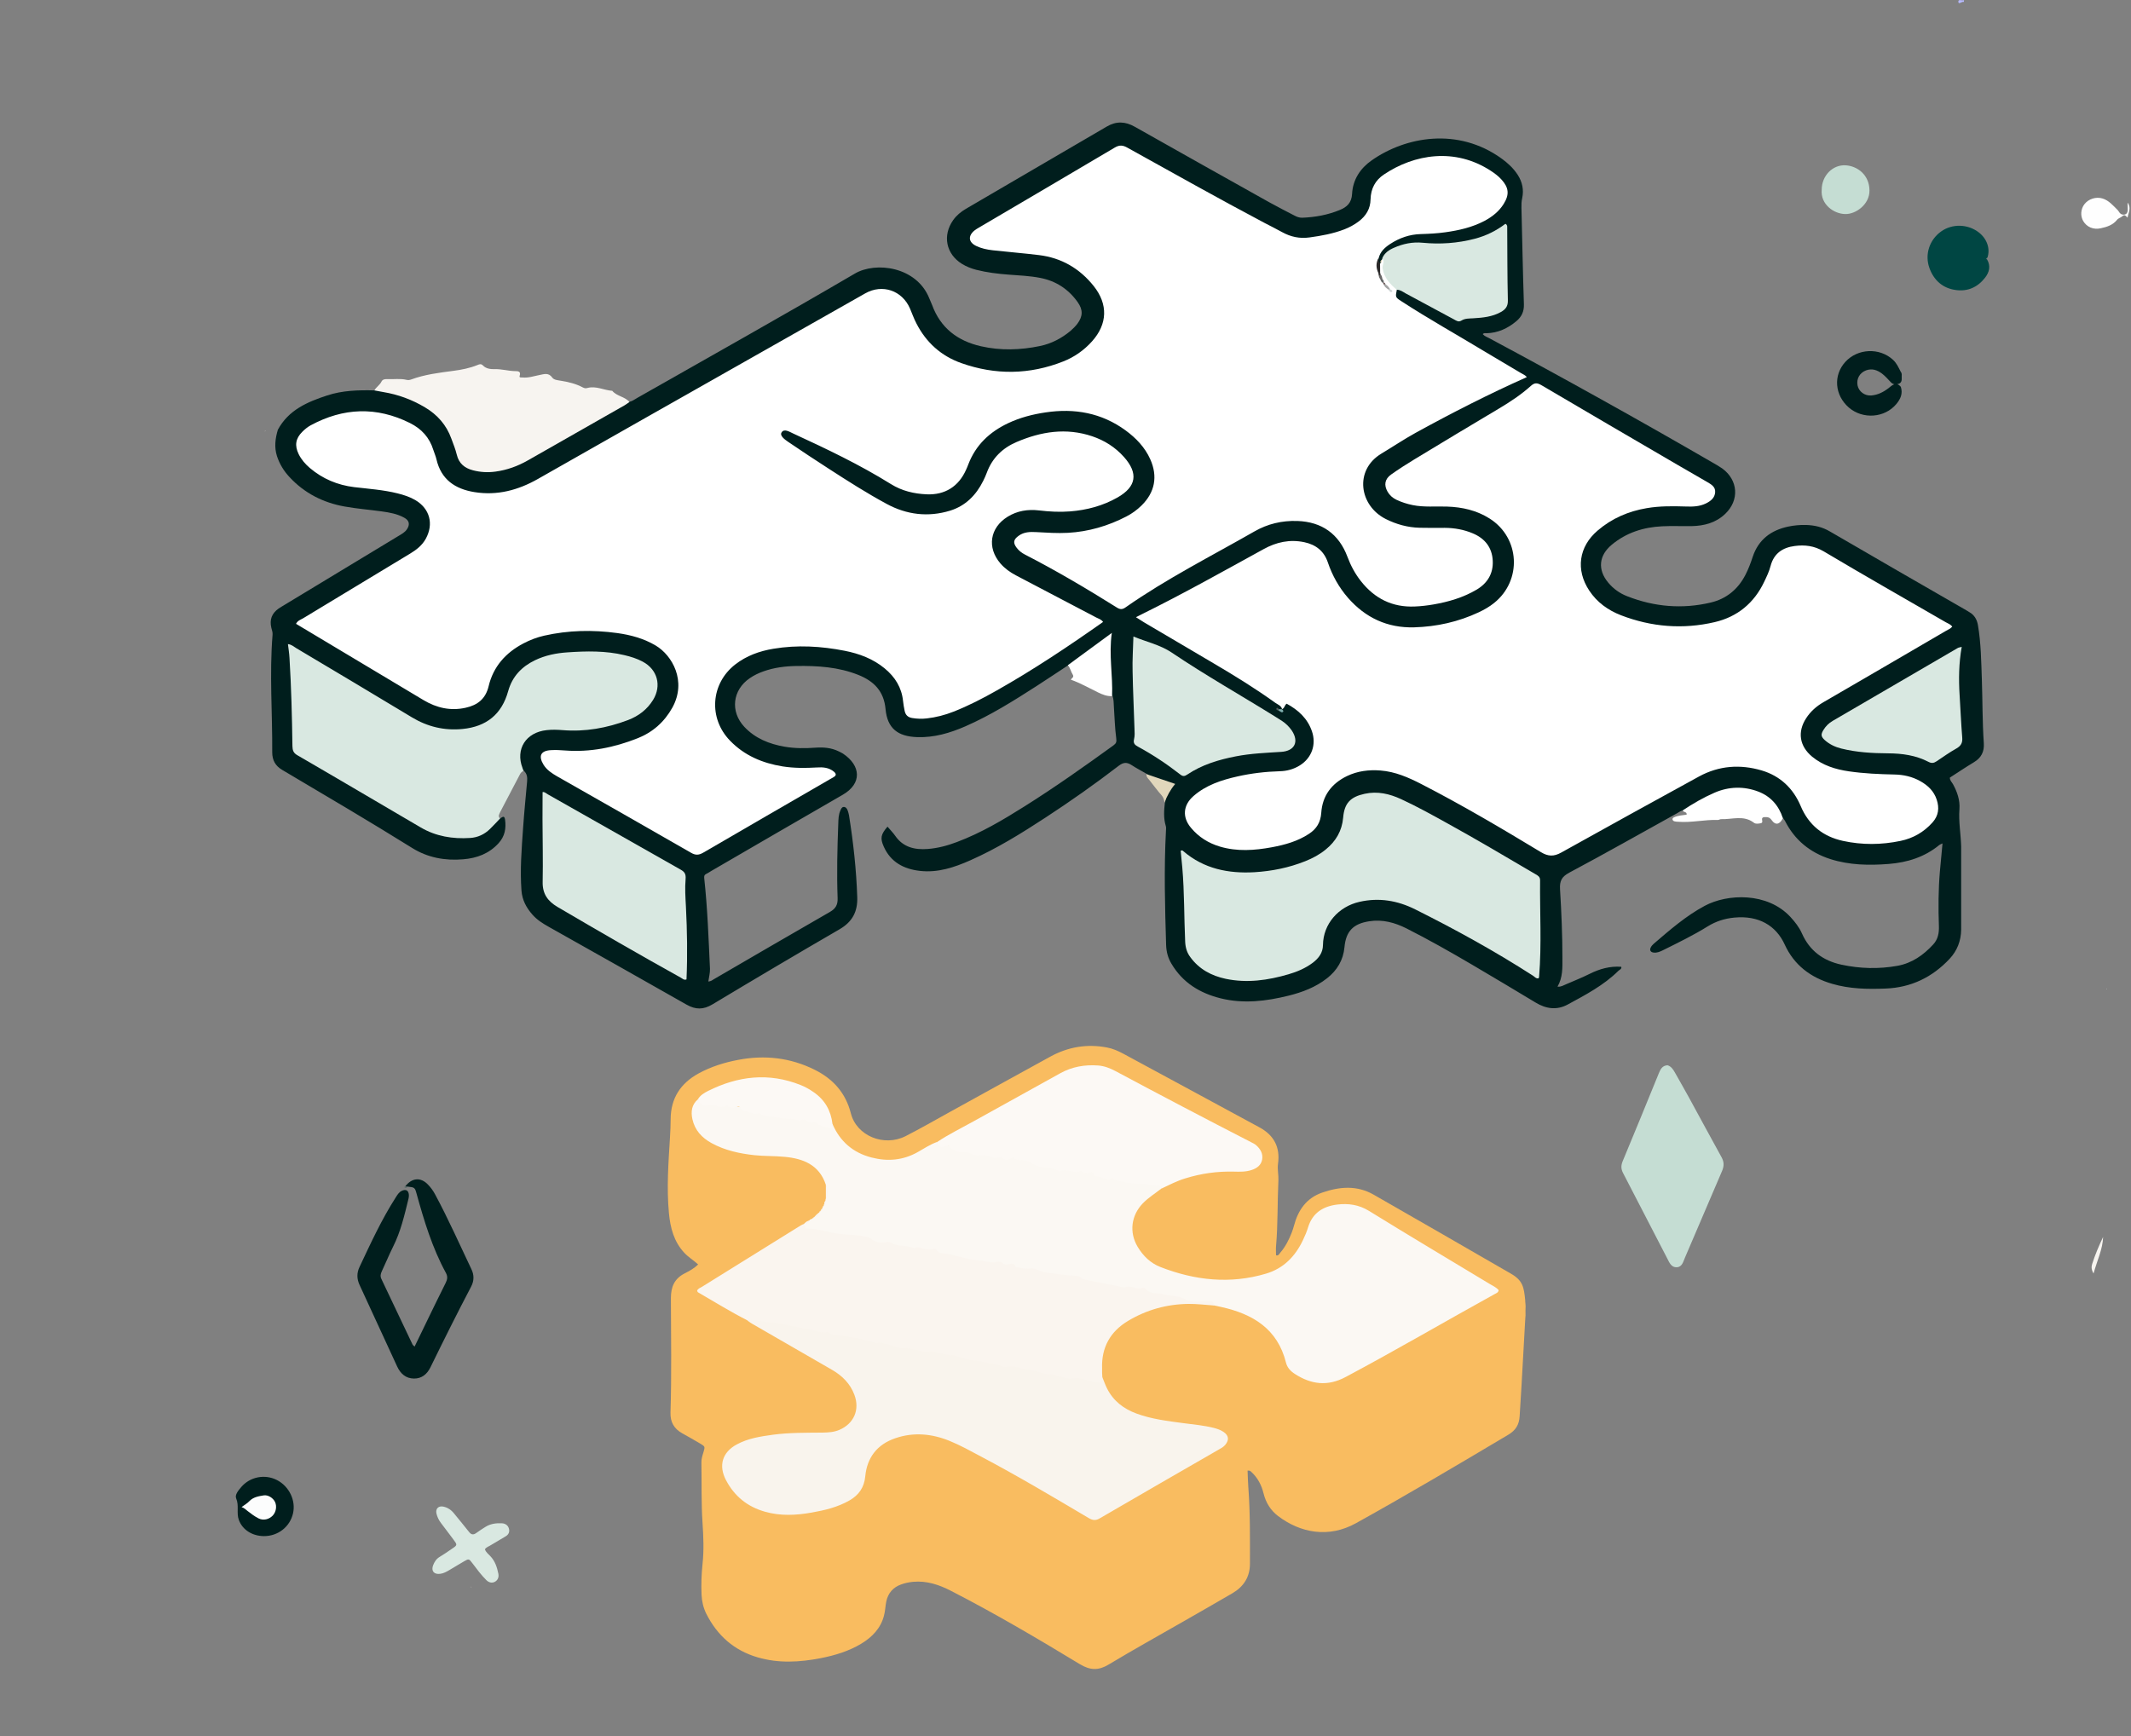 <?xml version="1.0" encoding="utf-8"?>
<!-- Generator: Adobe Illustrator 25.4.1, SVG Export Plug-In . SVG Version: 6.00 Build 0)  -->
<svg version="1.1" id="Layer_1" xmlns="http://www.w3.org/2000/svg" xmlns:xlink="http://www.w3.org/1999/xlink" x="0px" y="0px"
	 viewBox="0 0 2605.9 2123.8" style="enable-background:new 0 0 2605.9 2123.8;" xml:space="preserve">
<rect x="0" y="0" width="2605.9" height="2123.8" fill="#808080" stroke="none"/>
<style type="text/css">
	.st0{display:none;fill:#F2F7F5;}
	.st1{fill:#001E1D;}
	.st2{fill:#F7F4F0;}
	.st3{fill:#C5DDD3;}
	.st4{fill:#004643;}
	.st5{fill:#D9E8E1;}
	.st6{fill:#FEFEFE;}
	.st7{fill:#B6B9FF;}
	.st8{fill:#F9BC60;}
	.st9{fill:#FFFFFF;}
	.st10{fill:#E1D7BC;}
	.st11{fill:#5C6D6B;}
	.st12{fill:#2B2A2A;}
	.st13{fill:#7FAFAF;}
	.st14{fill:#4D5757;}
	.st15{fill:#E5D9BD;}
	.st16{fill:#FCFDFD;}
	.st17{fill:#FBF8F3;}
	.st18{fill:#F9F4ED;}
	.st19{fill:#FAF5EF;}
	.st20{fill:#FCF9F5;}
	.st21{fill:#A3A4A4;}
	.st22{fill:#676565;}
	.st23{fill:#CFD5D5;}
	.st24{fill:#636868;}
	.st25{fill:#272727;}
	.st26{fill:#675252;}
</style>
<g>
	<path class="st0" d="M323.8,527.7c1.7,6.6,2.7,7.1,7.1,3.8c2.8-2.2,4.6-5.8,8.9-5.8c1.6,1.6,1.7,3.7,1.2,5.6
		c-6.1,23.4,4.6,40.9,20.6,55.9c20.6,19.4,45.7,29.2,73.8,31.9c17.5,1.7,35.2,2.7,52.1,8.6c6.5,2.2,12.9,4.9,14,12.6
		c1.2,8.3-4.7,12.7-10.8,16.4c-45.3,27.4-90.5,55-136.1,82.1c-14.2,8.4-21.6,16.8-19.7,35.6c1.8,18.5-0.2,37.8-0.4,56.8
		c-0.2,23,0.1,45.9-0.1,68.9c-0.1,8,1.2,15.9,2,23.8c0.8,8.7,6.1,13.5,13.1,17.6c35.1,20.5,70.2,41,104.9,62.1
		c14.5,8.8,28.9,17.9,43.2,27c25,15.9,51.7,22.4,81.1,15.6c13.2-3.1,23.8-10.2,31.7-21.1c6-8.2,6-15.8,0.7-22.4
		c-4.2-3.1-3-6.9-1.3-10.7c6.9-15.4,16-29.7,23.6-44.8c1.4-2.7,3.4-4.9,6.9-4.8c7.3,3.6,6.5,10.5,6,16.5
		c-1.7,18.2-3.7,36.4-4.6,54.7c-1.3,24.9-5,49.6-2,74.7c2.2,18.6,12.1,31.4,27.6,40.4c30.2,17.6,60.8,34.6,91.3,51.8
		c25.6,14.3,51.4,28.3,76.6,43.2c13.2,7.8,24.3,8.4,37.9,0.2c51.5-30.8,103-61.4,154.8-91.7c12.2-7.1,17.7-18.1,17.2-31.7
		c-1.2-31.2-2.9-62.5-9-93.2c-1-4.9,0.5-10.7-4.8-15.1c-4.6,7-4.6,14.3-4.6,21.5c-0.1,27-0.4,54,0.1,80.9c0.2,11.7-4.1,19.2-14.3,25
		c-45.2,25.6-89.8,52.3-134.9,78.2c-2,1.2-4,2.3-6.3,3.1c-4.8,1.6-7.1-0.2-6.9-5.1c1.5-29.3-2.5-58.4-3.2-87.6
		c-0.2-9.6-1.5-19.2-2.6-28.8c-0.9-8,2-12.1,8.6-15.9c52.8-30.5,105.6-61,158.2-91.7c1.2-0.7-0.3,0.2,0.9-0.5
		c9.5-5.6,18.8-12.1,18-24.3c-0.8-12.9-10.1-20.5-21.2-25.7c-8.4-3.9-17.4-4.1-26.5-3.5c-18.1,1.2-35.9-0.3-53.4-5.4
		c-14.9-4.4-27-12.6-37.1-24.2c-16.2-18.5-12.9-45.3,7.3-59.4c12-8.4,25.4-13.7,39.8-15.1c32-3.1,63.9-2.6,94.7,8.6
		c21,7.6,34.8,20.9,37.3,44.6c2.4,22,14.1,31.1,36.2,31.9c27.8,1.1,52.3-9.3,76.1-21.4c34.4-17.6,66.9-38.6,98.6-60.8
		c2.7-1.9,5.4-3.9,9-4c7.1,2.6,7.8,9,9.5,15.1c0.5,1.9-5.5,1.9-0.8,3.4c16.3,4.9,30.2,15.4,46.7,19.8c3.3,3.4,4.1,7.6,3.9,12
		c-0.6,12.4,0.9,24.6,2.5,36.8c1,7.8-1.8,12.4-7.8,16.7c-36.7,26.5-73.8,52.5-112.2,76.5c-24.1,15-48.9,28.4-75.1,39.4
		c-12.7,5.3-26.1,8.2-39.7,9.2c-17.2,1.3-31-5.8-41.7-19.3c-1.5-1.9-2.8-5.5-5.9-4.4c-3.8,1.3-3.9,5.3-3.4,8.6
		c1.5,12,7.7,21.1,17.8,27.5c16.6,10.5,34.7,11.2,53.1,7.3c27.7-5.9,52.4-19.2,76.6-33.3c45-26.1,87.5-55.9,129.4-86.6
		c17.9-13.1,17.8-13.3,37-1.9c3.2,1.9,6.3,3.8,8.4,6.9c4.7,8,11.2,14.6,16.8,22c3.2,4.2,6.5,8.4,6.4,14.1
		c0.9,47.2-0.5,94.3,0.3,141.5c0.2,12.6,0.8,25.3,2.4,37.8c2.6,21.3,17.6,34.6,34.6,45.2c20.7,12.9,44.1,17,68.1,15.5
		c22-1.3,43.5-5.8,64.2-14c26.2-10.4,43.8-27,45.7-57c0.7-10.7,7.7-18.2,17.5-22.5c19.4-8.6,38.4-5.8,56.9,2.8
		c17.5,8.1,34.4,17.5,51.3,26.9c35.4,19.9,70.5,40.4,104.9,62c18.1,11.4,34.7,12,53,0.5c17.5-11,35.9-20.4,50.5-35
		c-16.3-2.3-29.3,7.3-43.4,13.1c-7.1,2.9-13.9,6.5-21.2,8.9c-6.7,2.2-8.9,0-7.3-6.7c6-26.3,3.1-53,2.1-79.5
		c-0.5-13.6-0.7-27.2-0.9-40.9c-0.1-6.3,3.1-10.5,8.6-13.5c44.9-24.7,89.6-49.9,134.6-74.4c2.9-1.6,5.8-3.4,9.3-3
		c3.1,1,7.6,1.8,6.3,6c-1.6,5.4-8.1,3.3-12.7,6.2c17.9,1.5,34.7-1.8,51.7-2.6c14.2-0.6,28.5-3.9,42.1,3.1c2.7,1.4,5,0.8,7-1.7
		c4.9-6,10.5-5.1,15.6-0.6c4.1,3.6,7.8,2.7,11.8,0.4c4.1-0.1,5.6,3.3,7.2,6.1c18.7,32.5,49.3,44.4,84.3,47.3
		c14.5,1.2,29.2,1.2,43.9-0.9c19.2-2.7,36.8-9,52.5-20.4c2.1-1.5,4.4-3.5,7.2-2.2c3.1,1.4,2.4,4.5,2.2,7
		c-3.5,34.1-5.1,68.3-4.6,102.6c0.1,7.8-3.9,14.2-9.2,19.4c-16.6,16.2-35.9,26.3-59.7,26.1c-20.3-0.2-40.5,1-60.4-5.5
		c-18.5-6.1-32.9-17.3-40.7-34.6c-21.5-47.9-80.7-56.2-120.6-33.2c-20,11.5-37.5,26.5-55.2,41.2c-2,1.7-5.1,3.9-3.5,6.4
		c1.9,3.2,5.5,1.2,8.1,0c20.1-8.9,39-20.2,58.2-31c20-11.2,41-13.1,62.7-6.1c13.4,4.3,23.5,13.7,29.2,25.8
		c19.8,41.9,55.2,56.3,98.4,57.4c19.3,0.5,38.5,0.8,57.3-6c19.1-6.9,34.8-18.2,47.6-33.4c7.6-9,10.4-19.9,10.4-31.6
		c0-29-0.1-57.9,0.1-86.9c0-4.5-1.1-9.4,2.8-13.2c1,0.9,1.9,2,1.8,3.4c-0.6,5.9,2.7,8.4,7.9,9.5c3.3,0.7,5.7,2.3,7.1,6
		c1.4,3.8,5.2,5.9,8.6,8c2.1,1.3,5.5,3.5,3.5,6.2c-3.5,4.9-0.2,6.2,3.1,8.1c14.9,8.7,29.5,17.9,44.8,26c13.3,7,25.5,15.6,37.5,24.5
		c3.1,2.3,6.4,4.7,6.7,10.2c0.2,3.9,4.7,7.6,7.4,11.3c1.2,1.6,2.8,2.9,4.2,4.3c4.5,4.4,8.7,9.1,14.2,12.4c5.6,3.4,3.4,10.8,7.7,15.2
		c3.9,4,6.4,9,11.4,12.2c5.8,3.8,10.2,9.4,12.1,16.5c-4.2,4.8-4.3,7,0.5,9.6c2.7,1.5,5.3,2.5,6.7,5.5c-0.7,2.7-2.6,1-3.9,0.9
		c-3.9-0.2-5.4,1.6-5.3,5.3c0,3.3,0.9,6.5,1.3,9.8c0.7,5.6,3.4,11.9-2.8,16.6c-1.3,1-1.1,2.2-0.2,3.4c7.1,8.4,11.5,18.6,18,27.4
		c0.6,0.8,1.2,1.6,1.9,2.2c2.6,2,5,0.7,5.7-2.5c0.5-2.4-2.1-4.2-0.6-7.1c3.6,2.8,5,7.5,4,10.3c-2.5,7.3,0.9,13.7,1.6,20.4
		c2.3,20.7,4.8,41.3,1.6,62.2c-1.3,8.4-1.7,17.1-2.5,25.6c-1.1,10.8-1.8,21.6-4.5,32.4c-2.8-1.9-0.3-5.5-3.5-7.5
		c-2.8,2.4-3.2,6-4,9.3c-6.2,25.3-11.5,50.9-16.1,76.5c-0.3,1.4-0.9,2.5-1.9,3.3v0c0-4.1,0-8.2,0-12.8c-4.6,1.4-4.2,4.7-5,7
		c-12.2,36.3-27,71.5-44.9,105.3c-6.5,12.3-13.8,24.2-20.8,36.3c-1.3,2.2-2.2,5-5.1,5.8c-13.2,3.7-20.7,13.8-27.5,24.6
		c-5.5,8.8-12.2,16.6-18.7,24.4c-4.6,5.6-10.9,9.7-17.4,13c-3.3,1.7-5.8,3.3-6.9,7.6c-1.6,6.1-6.1,11-11.1,14.9
		c-2.9,2.3-6.1,4-8.6,6.8c-1.6,1.8-3.4,2.3-6.2,1.9c-6.4-0.9-12,1-17.2,5.3c-12.3,10.1-24.8,21.6-40.9,23.5
		c-15.2,1.8-27.9,9.8-42.3,12.7c-8.4,1.7-16.9,3-24.2,8.5c-3.1,2.4-7.7,1.2-11.6,2c-15.4,3.2-29.7,9.5-44.9,13.3
		c-5.5,1.3-10.3,2.9-15.3,7.1c-6.5,5.5-16.1,7.9-25.1,8.3c-7.6,0.4-14.3,2.2-20.6,6.3c-3.6,2.4-7.7,4-11.6,5.9
		c-5,2.4-10.2,3.5-15.1-0.1c-3.4-2.5-6-1.7-8.8,1c-12.3,12-27.8,17.4-44,21.1c-1.8-3.5,3.3-4.2,1.9-7.7c-6.7,2.8-12.8,6.7-19.3,9.6
		c-24.9,11.2-49.6,22.7-74,34.8c-24.1,12-47,26.1-69.4,41.1c-7.1,4.7-14.9,8.2-21.6,14.8c-1.9-5.1,1.8-7.5,1.7-11.5
		c-14.1,3.4-26.6,7.5-32,23.2c-2.7,7.8-8.7,14.1-16.9,17.5c-12.9,5.3-25.6,11.1-38.7,15.9c-52.8,19.1-106.3,35.9-160.4,50.9
		c-30.7,8.5-61,18.2-91.6,27.3c-1.6,0.5-3.9,0.5-4.2,2.2c-0.6,4.5-3.8,3.7-6.7,3.8c-4,0.1-8.4-0.5-8.4,5.7c0,2.3-2,2.3-3.6,2.2
		c-25.3-0.9-48.9,8-73.3,12.5c-14.9,2.8-29.7,6.1-44.9,8.1c-13,1.7-25.1,0.9-37.1-3c-3.2-1-5.8-0.3-8.7,0.4
		c-19.5,4.5-39.2,6.3-59.2,6.1c-18-0.2-35.7,1.4-53.2,5.5c-3.5,0.8-7.2,1-10.8-0.1c-0.5-3.7,4.2-3,4.7-6.9c-5-0.9-10.1-0.8-15.1,0
		c-14.3,2.4-28.6,5-43,7.3c-17.9,2.9-35.6,1-53.1-2.4c-25.4-4.9-50.3-12-75.4-17.8c-11.9-2.8-24-5-36.2-5.5c-3.4-0.1-6-0.8-8.7-3.5
		c-4.5-4.6-10.6-6.3-17-6.3c-1,3.3,3.4,4.3,2.5,7.1c-12.4-1.1-24.6-1.7-36.6-3.4c-14.7-2.2-29.5-4.2-43.9-7.9
		c-6.8-1.7-13.8-2.1-18.9-8.9c-3.3-4.4-10.5-5.3-14.9-9.6c-1.9-1.9-4.3-1.5-6,0.9c-3.6,5.3-8.6,4-13.5,2.9
		c-17.6-4-33.9-11.6-50.2-19.1c-11.5-5.3-22.7-11.1-34-16.9c-4.3-2.2-8.6-3.4-13.4-3.1c-8.2,0.5-16-2-24.6-0.5
		c-7,1.3-13.8-4.1-20.6-6.7c-21-8.2-41.9-16.7-62.8-25.4c-5.4-2.3-11.4-4-15.2-9.2c-1.1-1.5-2.6-2-4.3-2.1c-6-0.2-10.7-3.4-15.3-6.6
		c-7.6-5.3-15.2-10.7-22.7-16c0.6-1.9,3.3-1.4,3.6-4.1c-4.2-1.9-8.6-3.9-13.6-6.3c2.8-1.9,7.6-2.7,6-7.2c-1.4-3.8-4.2-7.1-8.5-7.6
		c-3.5-0.4-6-1.9-8.9-3.6c-8.4-4.8-11.3-2.9-12.1,7.3h0c-10-2.2-17.9-8.6-26.6-13.5c-25.5-14.3-51-28.6-74.9-45.6
		c-3-2.1-11.2-2.7-6.1-10.4c0.6-0.8-1.5-1.9-2.6-2.6c-17-9.9-33.2-20.8-46.5-35.6c-2.1-2.3-3.9-3.6-7.7-2.4
		c-9,2.9-14.7-2.8-11.8-11.6c1.3-3.9-1.3-3.8-3-4.8c-12.9-7.5-25.8-15-38.8-22.4c-3-1.7-5-3.6-6.4-7c-7.7-18-21.8-30.4-36.5-41.6
		c-4.8,1.6,0.3,5.4-3.4,7.1c-4.8-2.4-8.1-5.9-7.8-12.2c0.3-5-2.6-7.8-7.2-9.4c-5.3-1.8-10.4-4.2-15.8-6.4c0.7-1.3,1-2.3,1.7-3
		c3-2.8,2.9-5.1-1.1-6.6c-4-1.5-8-3.5-12.2-4.1c-13.4-1.9-21.4-10.8-28.9-20.8c-9.8-13.1-18.5-26.8-24.1-42.2
		c-2.3-6.4-6.5-10.7-13.3-12.1c-7.5-1.5-11.5-7.8-15.9-13c-5.8-6.8-10.8-14.3-16.2-21.4c-1.8-2.4-3.8-4.9-6.6-5.9
		c-5.9-2.1-8.6-6.7-11.2-12c-9.4-19.1-21.2-36.8-32.7-54.7c-16.8-26-32.5-52.5-45.8-80.5c-1.7-3.6-3.2-7.2-3.3-11.3
		c-0.3-7.9-3.7-14.7-9-20.4c-3.4-3.7-7-7.1-10.6-10.6c-5.9-5.8-10.4-11.9-7.7-21c0.6-2-0.1-4.6-0.6-6.9
		c-5.2-21.9-11.7-43.5-18.4-65.1c-5-16.2-9.9-32.4-14.9-48.5c-1-3.3-1.9-6.1,1.9-8.5c2.9-1.8,2.3-5.3,1.8-8.3
		c-0.3-1.7-1.4-3-3.1-3.5c-2.1-0.7-5.5,2.7-6.4-2c-0.6-3.3,2.1-4.5,4-6.3c1.4-1.3,1.4-2.9,0.6-4.6c-1-2.1-2.2-4.1-3-6.3
		c-3.3-8.2-8.3-16.2-3.9-25.6c2-37.4,9.6-74,15.9-110.8c2.3-13.4,4.2-26.8,6.2-40.2c0.7-4.5,1.1-8.3,7.8-6.7
		c3.9,0.9,3.3-4.4,3.8-6.6c1.9-8.7,2.8-17.6,4.4-26.4c4.8-26,9.6-52.1,17.6-77.4c1.2-3.8,2.5-5.3,6.5-5.7c6.7-0.7,8.7-4.1,7.1-11.1
		c-1.8-7.6-3-15,4-21.4c2.4,5.3-3.5,9.8,0.1,15.5c4.7-7.8,9.5-14.8,7.2-24.5c-2.2-9.1,1-17.4,4.7-25.6c4.7,1.5,3.8,6.9,8.3,8.3
		c7.4-9.1,10.8-19.2,7.5-31.1c-4.7-16.8-0.9-27.7,14.6-36.5c13.2-7.5,21.3-18.6,26.8-32.1c2.8-6.8,2.8-8.1-3.1-12.4
		c-3.2-2.3-3.6-4.5-1.8-7.5c12.6-20.3,20.5-43.3,35.2-62.4c3-3.9,6.4-5.6,11.4-4.3c2.2,2.4-6.9,8.1,2.3,8.7c0.7,0-0.8,2.1-1.6,3
		c-8,8.4-8.7,20.2-14.3,29.8c-1,1.7-1.3,4.4,1.2,6.9c12.7-12.7,15.2-30.8,24.8-45.1c2.2,0,2,5.5,5.6,2.7c1.9-1.5,1.9-4.3,4.4-5.3
		c2.9,1.4-1.5,3.6,1.2,5.3c6.5-3.7,8.3-11,11.4-17.3c1.3-2.7-1-4.5-3.3-5.2c-5.6-1.8-4.7-5.4-3.1-9.4c3.5-8.8,9.6-15.9,15.2-23.3
		c9.5-12.8,21.8-23.2,30.8-36.4c0.2-0.3,0.3-0.7,0.6-0.8c15.1-5.5,18.6-20.9,27.3-31.8c1.4-1.8,2.5-3.9,4-5.7
		c5.3-6.3,5.7-6.4,13.3-2c2.9,1.7,5.7,1.7,8.5,0.1c2.9-1.6,5.7-3.4,8.5-5.2c3.5-2.3,3.9-5.1,1.3-8.4
		C321,535.2,319,531.4,323.8,527.7L323.8,527.7z"/>
	<path class="st1" d="M611.5,1001.1c2.4-1.3,5.2-4.6,6.1,1.3c1.5,10.7-0.2,20.4-7.8,28.8c-11.7,12.9-26.5,18.4-43.4,19.8
		c-22.2,1.9-43.4-2-62.3-13.8c-52.5-32.7-105.9-64.1-159.1-95.6c-8.3-4.9-12.1-11.9-12.1-21.4c0.3-47.9-3.5-95.8,0.4-143.7
		c0.3-3.2-0.8-5.8-1.5-8.7c-2.3-10,0.5-17.5,8.9-23.5c2.2-1.5,4.5-2.8,6.8-4.2c46.7-28.2,93.4-56.5,140-84.7c3.7-2.2,7.6-4.3,10.1-8
		c3.9-5.8,3-10.7-3.1-14.1c-8.6-4.8-18.1-6.5-27.7-7.8c-15.2-2.1-30.5-3.3-45.5-6c-26.2-4.7-49.1-16.3-67.4-36.1
		c-6.9-7.4-12-15.8-15.2-25.5c-3.5-10.9-2.1-21.6,1.1-32.3c13-24.1,36-34,60.2-41.9c18.8-6.2,38.3-6.7,57.9-6.2
		c5.2-3,10.6-0.8,15.6,0.2c20.4,4.2,39.5,11.8,56.4,24.3c12.9,9.4,20.2,22.7,26.1,37c1.1,2.8,2,5.6,2.9,8.5
		c7.7,23,20.3,30.2,44.8,27c16.9-2.2,32-8.8,46.5-17.2c35.7-20.6,71.9-40.5,107.5-61.3c3.8-2.2,7.7-3.8,12-4.5
		c3.7-0.8,6.5-3.2,9.7-4.9c88.8-50.5,177.9-100.4,266-152c25.6-15,75.3-8.5,90.9,30.1c1.1,2.8,2.4,5.5,3.5,8.3
		c10.3,28.1,31.1,44,59.7,50.5c24.1,5.5,48.4,4.7,72.4-0.3c13.8-2.9,26.3-9.4,37.2-18.5c3-2.6,5.9-5.5,8.3-8.6
		c6.9-9.2,7.1-17.2,0.4-26.6c-11.3-15.9-26.6-25.9-45.8-29.6c-12.8-2.5-25.8-3-38.7-4c-13.3-1-26.5-2.6-39.5-5.9
		c-6.2-1.6-12-3.9-17.4-7.2c-19.6-12.1-24.1-34.8-10.8-53.6c4.1-5.8,9.5-10.2,15.6-13.8c57.5-33.5,114.9-67.1,172.4-100.7
		c11.5-6.7,22.5-6.2,34,0.3c54.7,30.9,109.6,61.7,164.5,92.4c10.2,5.7,20.6,10.9,30.9,16.3c3,1.6,5.9,2.7,9.5,2.6
		c15.8-0.6,31.1-3.4,45.7-9.4c8.9-3.6,14.6-8.8,15.2-19.8c0.9-17.3,10-31.2,23.9-40.9c41.4-29.1,105.5-40.9,159-2.2
		c7.6,5.5,14.4,11.8,19.6,19.8c5.7,8.8,7.7,18.4,5.5,28.6c-0.9,4-1,7.9-0.9,11.8c1,39.3,1.7,78.6,3,117.9c0.3,8.9-2.8,15.4-9.3,20.8
		c-10.5,8.8-22.4,14.3-36.3,14.7c-1.5,0-3.2-0.6-4.7,1.1c2.2,2.6,5.4,3.6,8.2,5.1c91.8,49.2,182.8,99.8,272.9,152
		c4,2.3,8.1,4.6,11.9,7.3c19.3,14.2,21,38.6,3.6,55.3c-11.4,11-25.8,14.8-41.2,15.1c-12,0.2-24-0.4-36,0.2
		c-22.8,1.1-43.8,7.7-61.7,22.6c-15.8,13.1-17.5,30.5-4.3,46.3c6.3,7.6,14.2,13.2,23.3,16.7c33.2,13,67.3,15.9,102,7.7
		c19.1-4.5,33.3-16.1,42.4-33.7c3.7-7.1,6.5-14.6,9-22.2c7-21.1,22.3-32.5,43.3-37c7.1-1.5,14.5-2.2,21.9-2c10.4,0.3,20,2.5,29.3,8
		c54.6,31.9,109.4,63.3,164.2,94.9c2.9,1.7,5.8,3.3,8.5,5.2c4.7,3.6,7.1,8.3,8.2,14.3c3.8,22.1,4,44.4,4.8,66.6
		c0.9,26,0.6,52,2.4,77.9c0.7,10.4-3.1,17.9-12.1,23.3c-10,6-19.6,12.5-29.4,18.8c-0.1,3.6,2.5,5.6,3.8,8c5.2,9.5,8.7,19.6,7.9,30.5
		c-1.2,15.4,1.7,30.4,2.1,45.7c0,25.6,0,51.3,0,76.9c0,8.3,0.1,16.7,0,25c-0.2,13.5-4.8,25.5-14,35.4
		c-21.2,22.7-47.2,35.3-78.4,36.5c-22,0.9-43.9,0.5-65.4-5.8c-26.4-7.7-46.5-22.9-58-48.1c-10.6-23.2-31.9-35.7-61.4-32.9
		c-11.9,1.1-22.6,4.5-32.8,10.8c-17.5,10.9-36.1,19.9-54.6,29.1c-3.6,1.8-7.3,3.4-11.4,2.9c-3.7-0.4-5.3-2.9-3.6-6.2
		c0.8-1.7,2.2-3.3,3.7-4.6c19.7-16.9,39.4-34.1,62.4-46.4c27.6-14.8,76.4-16.9,104.7,13.6c5.7,6.2,10.8,12.7,14.2,20.4
		c9.4,21.1,25.9,33.2,48.2,38c22.7,4.9,45.6,5.5,68.5,1.4c17.7-3.2,31.8-13.1,43.8-26.2c5.8-6.3,7.2-14,6.9-22.3
		c-0.8-22.3-0.7-44.6,1.2-66.9c1-11.2,2.1-22.4,3.2-34.3c-1.7,0.8-3,1.2-4,2c-17.9,14.7-39,21.3-61.7,23.1c-24,1.9-48,1.5-71.3-5.9
		c-25-8-43.8-23.3-55.7-46.9c-0.6-1.1-1.5-2.1-2.2-3.2c-3.9-1.5-4.6-5.5-6.4-8.5c-12.2-19.8-30.3-27.2-54.6-25.5
		c-17.7,1.3-32,10.4-46.8,18.8c-4.6,2.6-8.9,6-14.6,5.8c-2.8,0.2-4.8,2.1-7.1,3.3c-43.9,24.3-87.6,49.1-131.9,72.7
		c-9.5,5.1-12,10.2-11.4,20.5c1.7,27.9,2.9,55.8,2.9,83.8c0,11.9,0.6,23.8-6,35.2c4.5,0.4,7.2-1.6,10.2-2.8
		c9.8-4.2,19.7-8.2,29.2-12.9c12.2-6.1,24.8-9.6,38.6-8.6c0.7,2.8-2.1,3.5-3.5,4.9c-18,17.8-40.2,29.4-62.1,41.3
		c-13.1,7.1-26.3,5.3-38.9-2.3c-26-15.6-51.9-31.2-78-46.5c-26.4-15.5-53-30.6-80.3-44.4c-14.2-7.1-29.1-11.2-45.3-8.7
		c-19.6,3-28.6,12.1-30.4,31.8c-1.5,15.8-9,28.3-21.4,38c-13.9,10.9-30,17-46.9,21.2c-27.4,6.8-55.1,10.2-83,3.3
		c-25.5-6.3-46.6-19.2-60.3-42.4c-4.2-7-6.2-14.5-6.5-22.7c-1.4-46.6-2.7-93.2-0.2-139.8c0.1-2,0.4-4.1-0.2-5.9
		c-2.9-9.5-2.2-19.1-1.1-28.7c1.5-4.3,0.5-9.3,3.7-13.2c5.9-7.3,1.8-9.8-5.2-12.1c-7.1-2.3-15-3.3-20.3-9.5c-6.3-3.7-12.8-7-18.9-11
		c-5.7-3.7-9.9-3.6-15.7,0.8c-29,22.3-59,43.4-89.6,63.4c-29.5,19.3-59.5,37.9-91.8,52.2c-19.6,8.7-39.8,15.5-61.7,13
		c-19.7-2.2-35.7-10.6-44.2-29.5c-4.7-10.5-3.7-15.1,4.5-24.6c3.2,3.8,6.7,7.3,9.5,11.3c9.7,14,23.9,17.2,39.6,16
		c12.3-0.9,24.2-4.1,35.8-8.5c29.5-11.1,56.3-27,82.8-43.7c37.2-23.4,73.1-48.8,108.6-74.5c3.4-2.5,4-4.3,3.4-8.7
		c-1.7-12.8-2-25.9-2.9-38.8c-0.3-4.3-0.1-8.7-1.6-12.8c-3.2-3.2-2.8-7.4-2.7-11.3c0.7-19.2-3.9-38.2-1.4-59
		c-13.6,8.6-25,17.6-36.9,25.8c-4.1,2.8-7.7,6.5-13.1,6.7c-12.8,8.4-25.4,16.9-38.3,25.2c-28.3,18.2-56.7,36.1-87.6,49.6
		c-18.8,8.2-38.1,13.9-58.9,13.2c-23.8-0.8-36.5-10.7-38.7-34.3c-2-22-14.3-34.2-33.3-41.8c-24.3-9.7-49.8-11.3-75.6-10.9
		c-13.7,0.2-27.2,1.9-40.2,6.5c-6,2.1-11.7,4.8-16.9,8.4c-21.2,14.4-24.2,40.8-6.7,59.5c13.3,14.2,30.4,21,49.2,24.3
		c12.6,2.2,25.2,2.1,37.9,1.2c9.8-0.7,19.3,0.1,28.3,4.5c1.8,0.9,3.6,1.7,5.3,2.8c21.9,14.6,23.6,36.6-0.5,50.4
		c-53.6,30.9-107.1,62-160.6,93.1c-2,1.2-3.9,2.5-6,3.5c-2.5,1.2-2.9,2.7-2.6,5.5c4,36.7,5.3,73.7,7,110.6c0.2,5.1-1.2,9.8-2,15.6
		c3.1-0.1,5.1-1.8,7.1-3c47.2-27.4,94.3-55,141.6-82.1c7-4,9.7-8.8,9.4-16.8c-1.1-30.3-0.4-60.6,0.8-90.9c0.2-5.6,0.2-11.3,2.7-16.6
		c0.8-1.8,1.7-4,3.9-4.1c2.6-0.1,4.1,2.1,4.9,4.3c0.7,1.9,1.2,3.8,1.6,5.8c5.3,33.2,9,66.6,10.1,100.2c0.6,17.9-6,30.2-21.6,39.3
		c-52.1,30.2-103.9,60.9-155.5,91.9c-11,6.6-20.5,6.6-31.6,0.3c-56.1-32-112.4-63.5-168.6-95.2c-7.3-4.1-14.3-8.5-19.9-14.9
		c-7.4-8.4-12.5-17.7-13.4-29.4c-1.9-25.7,0.2-51.2,2-76.8c1.3-18.9,3.2-37.8,4.9-56.7c0.4-4.9,0-9.3-3.8-12.8
		c-11.3-13.5-7-36.1,8.8-45.9c7.9-4.9,16.5-6.7,25.8-6.5c24,0.3,48,0.9,71.5-5.6c16.2-4.5,31.8-9.6,43.8-22.5
		c18.5-20,13.8-43.2-11.4-53.5c-10.9-4.5-22.3-7.1-33.9-8c-23.3-1.7-46.7-2.6-69.7,2.5c-26.6,6-45.5,20-52.8,48.2
		c-6.2,24-24.5,36.7-48.2,41.1c-21.1,3.9-41.9,2.4-61.2-8.1c-43.4-23.5-84.9-50.2-127.4-75.1c-9.2-5.4-18.1-11.2-27.5-16.2
		c-2.8,3.9-1.4,7.6-1.2,11.1c2.5,34.5,3.2,69.1,3.7,103.7c0.1,7.7,3,12.2,9.4,15.9c49.3,28.6,98.3,57.7,147.5,86.4
		c17.3,10.1,36.9,13.4,57,11.8c9.6-0.8,17.9-5,24.5-12.2C602.3,1006.1,605.9,1002.2,611.5,1001.1z"/>
	<path class="st2" d="M769.7,491.7c-1.9,1.3-3.7,2.7-5.7,3.9c-39.6,22.6-79.2,45.1-118.7,67.6c-12.3,7-25.3,11.7-39.3,13.6
		c-9.4,1.3-18.6,0.8-27.7-1.6c-10-2.6-17.1-8.2-19.7-19c-1.6-6.7-4.3-13.3-6.7-19.8c-6-16.6-17-29.1-32.1-38.1
		c-15.9-9.5-32.9-15.8-51.2-18.8c-3.6-0.6-7.2-1.3-10.8-2c2.3-4.1,6.6-6.5,8.7-10.8c1.3-2.7,4.1-3.1,6.9-3c8,0.4,16-1,23.8,0.9
		c2.1,0.5,3.8,0.2,5.7-0.5c16.6-6.1,33.9-8.2,51.3-10.5c10.1-1.3,20.3-3.3,29.8-7.2c2.5-1,4.3-1.8,6.9,0.9c3.6,3.7,9.1,4.3,13.9,4.2
		c8.4-0.3,16.4,2.2,24.7,2.4c3.1,0.1,8.1-0.4,5.9,6c-0.7,2.2,2.1,1.7,3.6,1.8c7.1,0.7,13.8-1.7,20.6-3c5.8-1.1,11.2-3.3,15.8,3.2
		c2,2.8,6.5,3.1,10,3.7c9.5,1.5,18.8,3.7,27.4,8.3c1.9,1,3.5,1.2,5.6,0.6c10.5-2.8,20.1,2.8,30.3,3.5
		C754.3,484.8,764.2,485,769.7,491.7z"/>
	<path class="st3" d="M2039.1,1302.9c4.3,1.3,6.7,4.7,8.9,8.6c5.7,10.2,11.5,20.2,17.1,30.4c13.4,24.5,26.6,49.1,40.1,73.5
		c3.2,5.8,3.2,10.8,0.6,16.9c-15.3,35.4-30.2,70.9-45.5,106.3c-2,4.7-3.4,11.1-9.9,11.4c-6.7,0.2-9-5.7-11.6-10.8
		c-18-34.9-36-69.8-54.1-104.6c-2.4-4.7-2.6-8.9-0.5-14.1c15-35.8,29.6-71.9,44.3-107.8C2030.5,1307.9,2032.6,1303.3,2039.1,1302.9z
		"/>
	<path class="st4" d="M2430,317.5c4.5,8,2.7,15.4-2.6,22.2c-9.1,11.7-21.3,17.1-35.9,15c-15.8-2.2-26.5-11.7-32-26.6
		c-6.1-16.6-0.2-34.7,14.2-45c13.7-9.8,33-9.2,46.4,1.4c9.9,7.9,13.9,19.9,10.2,30.7C2428.8,315.8,2428.4,316.6,2430,317.5z"/>
	<path class="st5" d="M593,1894.9c1.1,3.6,4.2,5.8,6.6,8.4c5.8,6.1,8.2,13.5,9.8,21.4c0.9,4.4-0.7,8.2-4.5,10.1
		c-3.4,1.7-7.1,0.8-10.1-2.1c-6.4-6.3-11.7-13.6-17.1-20.7c-4.3-5.7-4.4-5.7-10.3-2.3c-6.1,3.5-12,7.2-18,10.7c-3.4,2-6.9,4-11,4.5
		c-7.7,1.1-11.5-3.5-8.7-10.6c1.6-4,3.8-7.6,7.8-10c5.1-3,10-6.5,15-9.9c7-4.7,7-4.7,1.7-11.8c-5-6.6-9.9-13.3-15-19.9
		c-2.7-3.5-4.5-7.4-5.5-11.6c-1.3-5.8,2.5-9.6,8.4-8.4c5.8,1.2,10.2,4.5,13.8,9.2c5.8,7.3,11.9,14.3,17.6,21.7
		c2.9,3.8,5.6,3.9,9.2,1.2c3.5-2.6,7.2-4.9,10.8-7.2c6.1-3.9,13-4.8,20.1-4.5c4.4,0.2,7.7,2.5,8.8,6.7c1,3.8-0.4,7.2-4.1,9.3
		c-6,3.5-12,7.1-18,10.7C598,1891.4,594.9,1892,593,1894.9z"/>
	<path class="st1" d="M2324.4,473.1c2.7,8.2-0.3,14.9-5.4,21c-14.2,17.1-41,19.1-58.1,4.4c-17.4-15.1-19.3-39.4-4.4-55.8
		c15.1-16.6,41.8-17.8,58.3-2.7c4.6,4.2,6.9,9.6,9.6,14.9c1.8,2,0.9,4.4,1.1,6.7c0.2,3.5-0.1,6.8-4.2,8c-3.4,1-6.5,0.7-9.1-2.1
		c-3.4-3.6-6.7-7.4-10.7-10.5c-5.9-4.4-12.2-6.7-19.6-4c-7.7,2.9-11.9,10.2-10.4,18.3c1.4,7.5,8.8,13.1,16.9,12.4
		c7.8-0.7,14.5-4,20.8-8.8C2313.5,471.5,2318.5,466.1,2324.4,473.1z"/>
	<path class="st1" d="M322.7,1878.8c-14.4-0.1-26.2-7.8-30.6-19.7c-3.2-8.5,0.5-17.6-3.3-26.4c-1.9-4.4,2.8-9.9,6.3-14
		c10.7-12.5,28.8-16,43.5-8.5c15,7.7,23.4,25,19.7,40.9C354.5,1867.5,339.9,1878.9,322.7,1878.8z"/>
	<path class="st3" d="M2227.7,231.9c0-16.8,13.3-30.8,29.5-29.7c14.2,1,28.7,11.6,28.9,30.7c0.2,17.3-17,29.2-29.5,28.9
		C2242.6,261.7,2226,250,2227.7,231.9z"/>
	<path class="st6" d="M2601.7,266.2c-1.9-1.5-3.2-4.7-6.4-1.7c-1.9,1.8-4.8,2.2-6.5,4.4c-5.1,6.4-12.4,8.7-19.9,10.3
		c-9,2-17.1-1.5-21.4-8.8c-3.7-6.3-3.1-14.7,1.4-20.6c5.1-6.6,14.3-9.5,22.3-7c7.6,2.4,12.6,8.4,18,13.7c1.2,1.1,1.9,2.7,3,4
		c1.7,2,4.2,2.4,6.3,1.8c2.4-0.7,3.4-3,3.4-5.5c0-3-0.1-6-0.2-8.9C2606.6,254.1,2602.7,260.1,2601.7,266.2z"/>
	<path class="st2" d="M2571.8,1512.9c-0.5,15.1-7.2,28.4-11.7,44.7c-3.1-5.3-2.6-8.7-1.6-11.9
		C2562.1,1534.4,2566.7,1523.6,2571.8,1512.9L2571.8,1512.9z"/>
	<path class="st7" d="M2401.5,2.4c-2.4-1-6.2,3.5-6.7,0.2c-0.6-4.4,4.6-1.3,6.9-2.5C2401.7,0.8,2401.6,1.6,2401.5,2.4z"/>
	<polygon class="st2" points="2575.8,1209.2 2576.6,1209.6 2576.3,1210 	"/>
	<path class="st2" d="M323.8,527.7c0.2-0.3,0.4-0.8,0.4-0.8C324.9,527.1,324.8,527.4,323.8,527.7L323.8,527.7z"/>
	<path class="st2" d="M575.8,1940.6c0.3,0.2,0.8,0.4,0.8,0.4C576.5,1941.7,576.1,1941.5,575.8,1940.6L575.8,1940.6z"/>
	<path class="st8" d="M1865.6,1597.6c-0.3-3.2,0-1.4-0.4-5.1c-0.4-3.1,0.2,1-0.1-2.3c-1.6-15.5-2.6-23.8-17.3-32.3
		c-55.9-32.3-111.9-64.6-168-96.7c-20.4-11.7-41.6-9.9-62.8-2.6c-19.5,6.7-29.7,21.6-34.7,40.7c-0.8,2.9-1.7,5.7-2.8,8.5
		c-3.4,8.7-7.6,17-13.8,24.2c-1.4,1.6-2.3,4.3-5.3,3.3c0-3.7-0.3-7.4,0-11c2.4-26.9,1.6-53.9,2.9-80.8c0.3-6.6-1.4-13.4-0.5-19.9
		c2.9-20.4-4.9-35.1-22.6-44.7c-55.6-30.2-111.3-60.2-166.9-90.3c-6.2-3.3-12.6-6.1-19.5-7.4c-24.5-4.7-47.7-0.8-69.5,11.2
		c-40.9,22.4-81.7,45-122.5,67.5c-18.1,10-36,20.3-54.4,29.7c-26.4,13.4-59.9-0.3-66.9-27.8c-6.4-25.2-21.8-42.2-44.3-53.4
		c-29.7-14.8-61-18.3-93.4-12.1c-17.1,3.2-33.6,8.4-48.9,16.8c-22,12.2-33.7,30.5-33.8,55.9c0,7.3-0.4,14.6-0.8,22
		c-1.9,30.9-4.2,61.8-1.3,92.8c1.7,17.9,6,34.7,18.7,48.4c5,5.4,11.3,9.2,17,14.3c-4.9,5-10.9,8.1-16.7,11.1
		c-12.5,6.5-16.6,16.6-16.6,30.3c0.1,46.6,1,93.2-0.5,139.8c-0.4,11.4,4.3,19.8,14.4,25.4c7.3,4,14.5,8.2,21.7,12.4
		c6.3,3.7,6.3,3.8,4.2,10.8c-1.3,4.1-2.6,8.2-2.5,12.7c0.5,24.6-0.3,49.3,1.4,73.9c1.1,16.6,1.8,33.3,0,49.9
		c-1.3,12.6-1.8,25.2-1.2,37.9c0.4,8.1,2.2,15.9,5.8,23.1c13.4,26.6,34,44.9,62.8,53.3c25.6,7.5,51.4,6,77.1,1
		c17.4-3.4,34.3-8.5,49.6-17.7c13.2-8,23.6-18.6,27.7-34c1.6-5.7,1.7-11.9,2.9-17.7c2.2-10.2,8.3-17.3,18.2-20.8
		c4.7-1.7,9.5-2.7,14.6-3.2c16.6-1.5,31.6,3.5,46,10.9c54,27.7,106.2,58.5,158,89.9c12.4,7.5,22.7,7.9,35.1,0.4
		c30-18,60.5-35,90.9-52.4c20.2-11.6,40.5-23.1,60.6-34.9c13.6-8,21.3-19.8,21.3-36c0-31.3,0.4-62.6-2-93.8
		c-0.5-6.8-0.6-13.5-0.9-20.1c2.8-0.4,3.7,0.8,4.6,1.6c7.9,7.2,12.5,16.3,15,26.5c2.8,11.1,8.5,20.4,17.5,27.3
		c27.5,20.9,62,27.4,95.3,9c62.9-34.9,124.8-71.6,186.6-108.4c9-5.4,13.1-12.3,13.7-22.5c2.6-38.3,7.2-128.8,7.2-122.8
		C1865.4,1603.5,1865.4,1601.8,1865.6,1597.6"/>
	<path class="st5" d="M611.5,1001.1c-4.1,4.3-8.1,8.7-12.4,12.9c-6.7,6.5-14.8,10.3-24.1,10.9c-21.4,1.4-41.9-1.9-60.6-12.9
		c-50.3-29.4-100.4-59.1-150.8-88.3c-4.9-2.8-5.9-6.1-6-11.2c-0.5-36-1.4-71.9-3.6-107.8c-0.3-5.6-1.2-11.1-1.9-16.9
		c4.3,0.4,7,3,10.1,4.9c47.2,28.1,94.4,56.2,141.4,84.6c19.2,11.6,39.7,16.5,62.1,14.3c29.3-2.9,47.9-18.1,55.7-46.2
		c5-18,16.5-30,32.9-37.9c12.5-6,25.9-8.7,39.6-9.6c23.3-1.6,46.6-2.1,69.6,3.4c7.8,1.8,15.4,4.2,22.5,8c18,9.6,23.3,29.4,12.6,46.8
		c-7.3,11.8-17.8,19.7-30.6,24.6c-25.9,9.8-52.5,14.6-80.3,12.3c-6.3-0.5-12.6-0.7-19,0c-26,2.7-38.5,23.6-29.8,46.2
		c0.5,1.2,0.7,2.5,1,3.8c-1.9,0.9-3.2,2.3-4.1,4.1c-8,15.3-16,30.5-24,45.8C610.7,995.6,608.4,998.3,611.5,1001.1z"/>
	<path class="st1" d="M495.6,1451c8.1-10.5,18.8-11.5,27.7-2.2c3.5,3.6,6.4,7.6,8.8,12.1c16.1,29.9,29.8,60.9,44.4,91.5
		c3.4,7.1,3.3,14.1-0.3,21.1c-17.2,32.7-33.6,65.7-49.8,98.8c-4.1,8.4-10.6,13.9-20.2,13.8c-10-0.1-16.5-6-20.6-14.9
		c-15.3-33.2-30.6-66.4-45.9-99.6c-3.4-7.4-3.6-14.6,0-22.1c13.6-28.9,26.9-57.9,44.2-84.9c2-3.1,3.7-6.2,7.2-8
		c5-2.5,8.5-0.8,8.9,4.8c0.1,1.6-0.1,3.3-0.5,4.9c-4.9,20-9.5,40.1-18.9,58.7c-4.9,9.8-9,20-13.7,29.9c-1.5,3.2-2.1,6-0.5,9.4
		c12.7,26.7,25.4,53.4,38.1,80.2c0.4,0.8,1.4,1.4,2.5,2.5c4.6-9.5,9-18.7,13.5-27.9c8.1-16.7,16.2-33.5,24.6-50.2
		c2.1-4.2,2.5-7.7,0.2-12c-16.7-30.6-26.7-63.7-35.9-97c-2-7.4-2.4-7.7-11-8.6C497.3,1451.9,496.4,1451.7,495.6,1451z"/>
	<path class="st9" d="M2057.7,991.2c12.4-8.3,25.4-15.8,39-21.7c17.3-7.5,35.7-8.1,53.5-1.3c15.1,5.8,25,17.1,30,32.5
		c-3.6,7.7-9.1,9.1-13.6,2.5c-2.8-4-5.5-3.9-9.1-3.8c-1.4,0.1-2.7,0.7-2.8,2.2c-0.1,2.1,1.7,4.9-2.1,5.4c-2.6,0.4-5.6,1-7.8-0.7
		c-12.6-9.7-26.7-3.9-40.2-4.4c-1.3,0-2.6,1-3.8,1c-16.2-0.6-32.3,3.5-48.5,2.2c-1.6-0.1-3.3-0.1-4.9-0.6c-0.8-0.2-1.8-1.1-2.1-1.9
		c-0.4-1.4,0.6-2.4,1.9-3c4.8-2.2,10.2-2.4,15.3-3.2C2063.1,992.5,2058.4,993.7,2057.7,991.2z"/>
	<path class="st9" d="M1305.8,813.6c17.6-12.9,35.2-25.8,53.8-39.5c-3.9,26.7,1.4,52,0.3,77.3c-6.2,0.4-11.7-1.9-17.1-4.5
		c-11-5.3-21.7-11.5-33.3-15.6c1.1-2.2,4.4-2.9,2.2-6.4C1309.5,821.4,1308.8,816.9,1305.8,813.6z"/>
	<path class="st10" d="M1402.2,946.9c11.2,3.8,22.3,7.6,34.9,11.9c-5.9,7.1-10,14.7-13.1,22.9c-0.3-3.3-1.2-6.2-3.5-8.9
		c-5.4-6.1-10.2-12.7-15.3-19.1C1403.5,951.7,1401.5,949.9,1402.2,946.9z"/>
	<path class="st11" d="M495.6,1451c0.9,0.1,1.8,0.3,2.7,0.4c-0.6,1.4-1.9,1.9-3.2,1.3C493.9,1452.1,494.4,1451.3,495.6,1451z"/>
	<path class="st9" d="M1708.1,354.4c-1.8,9.1-1.9,9.2,5.7,14.1c33.2,21.6,67.8,40.9,101.7,61.4c14.8,8.9,29.8,17.6,44.6,26.5
		c2.4,1.5,5.3,2.4,6.9,4.9c-46.5,20.7-91.7,43.8-136.1,68.2c-14.3,7.9-27.8,17-41.8,25.4c-33.4,20.2-26.9,63.6,5.5,79.9
		c12.9,6.5,26.7,10.3,41.2,10.7c10.3,0.3,20.7,0.1,31,0.1c11.8,0.1,23.2,2.1,34.1,6.7c14.9,6.2,23.7,17.3,24.5,33.5
		c0.8,15.6-6.4,27.6-19.9,35.5c-16.3,9.6-34.1,14.8-52.6,18c-7.5,1.3-15.1,2.2-22.8,2.5c-27.5,1.2-49.1-9.7-65.9-31
		c-7.1-9-12.4-18.9-16.4-29.6c-10.5-28.2-31.4-43-61.4-44c-18.8-0.6-36.3,3.5-52.6,12.9c-52.8,30.2-107.3,57.7-157.3,92.7
		c-3.8,2.7-6.6,2.9-10.7,0.3c-36.7-23-73.9-45-112.4-64.8c-3.9-2-7.3-4.6-10-8.1c-4.9-6.3-4.2-10.3,2.4-15
		c6.4-4.6,13.7-4.8,21.1-4.4c13,0.7,26,1.6,39,0.9c25.3-1.4,49.1-8.4,71.5-20c6.8-3.5,13-8,18.5-13.4c16.4-16.1,20.1-35.6,10.7-56.6
		c-6.6-14.7-17.4-25.9-30.2-35.3c-29.3-21.4-62.3-27.3-97.7-22c-15.8,2.3-31.3,6.3-45.9,13.2c-22.6,10.7-39.6,26.6-48.7,50.4
		c-0.8,2.2-1.7,4.3-2.7,6.5c-9.1,20.5-25.8,31.1-48.3,30.1c-15.4-0.7-30.1-4.1-43.6-12.5c-38.2-23.8-78.8-43.1-119.6-61.9
		c-4.6-2.1-11.1-6.4-14.2-1.2c-2.4,4,4,8.6,7.9,11.3c16.5,11.3,33.2,22.2,50,33.1c23.2,15,46.5,29.9,70.8,43
		c24.4,13.2,50.6,16.4,77.4,8.2c18.8-5.8,31.8-18.9,40.5-36.4c1.6-3.3,3.2-6.6,4.4-10c6.6-18,19.3-30.3,36.5-37.6
		c29.9-12.8,60.6-17.7,92.4-7c15.1,5.1,28.2,13.4,38.9,25.4c17.7,19.9,15.2,36.3-8,49.5c-17.9,10.2-37.5,15.4-58,17
		c-12.6,1-25.3,0.3-37.9-1.2c-13.6-1.6-26.6,0.4-38.4,7.7c-21.8,13.5-25.5,37.8-8.8,57.2c5.3,6.1,11.7,10.7,18.9,14.5
		c32.7,17.1,65.4,34.3,98.1,51.5c2.9,1.5,6.3,2.3,8.5,5.5c-42.2,29.8-85.1,58.4-130,83.8c-17.1,9.7-34.5,18.7-52.8,25.9
		c-10.6,4.2-21.5,7-32.8,8.3c-6,0.7-11.9,0.5-17.9-0.5c-5.5-0.9-8.2-4-9.2-9c-0.8-3.9-1.5-7.9-1.9-11.8
		c-1.7-16.5-9.8-29.4-22.4-39.8c-14.2-11.8-31.1-18.1-48.8-21.6c-28.9-5.7-58.2-7.4-87.4-2.5c-16.9,2.8-32.8,8.5-46.6,19.2
		c-30.1,23.4-33,65.8-6.4,93.2c17.6,18.2,39.6,27.5,64.3,31.5c13.9,2.2,27.9,2.1,41.9,1.3c7.4-0.5,14.6,0,20.8,5.1
		c3.2,2.7,3.1,4.8-0.5,6.8c-1.7,1-3.5,2-5.2,3c-51.3,29.7-102.6,59.3-153.7,89.1c-5.5,3.2-9.5,3.7-15.3,0.3
		c-54.5-31.4-109.2-62.4-163.8-93.5c-6.4-3.7-12.5-7.7-16.5-14.1c-6.6-10.8-3.5-17.2,9-17.9c5.6-0.3,11.3-0.1,17,0.4
		c30.9,2.4,60.4-3.6,88.9-14.9c18.5-7.3,32.8-19.9,42.6-37.5c17.9-32.5-0.2-63.9-20.3-75.9c-14.6-8.7-30.6-13-47.1-15.3
		c-29.9-4.1-59.8-3.5-89.4,3.2c-8.8,2-17.2,5.2-25.2,9.4c-21.8,11.4-37,28.4-42.7,52.5c-3.7,15.4-13.5,23-27.9,26.2
		c-18.5,4.2-35.6,0.3-51.7-9.3c-38.2-22.9-76.5-45.8-114.8-68.7c-13.7-8.2-27.4-16.4-41.1-24.6c1.9-4,5.7-5,8.7-6.8
		c43.5-26.4,87.1-52.7,130.7-79c7.8-4.7,14.8-10.1,19.3-18.3c9.9-18.1,4.9-36.8-12.9-47.3c-6.7-3.9-13.9-6.2-21.4-8.1
		c-17.5-4.4-35.5-5.6-53.3-7.7c-20.4-2.5-38.5-10.1-54.2-23.4c-5.6-4.8-10.4-10.3-13.7-17c-5.1-10.5-3.8-19.1,4.5-27.3
		c3-3,6.5-5.9,10.2-7.9c40-21.6,80.4-23.2,121.4-2.8c14.2,7.1,23.9,17.7,28.6,32.9c1.2,3.8,2.9,7.5,3.8,11.4
		c5.7,24.8,22.8,36.4,46.5,40.2c27.9,4.5,53.5-2.4,77.6-16.1c45.2-25.6,90.2-51.3,135.4-76.9c88.3-50.1,176.6-100.1,264.9-150.1
		c20.9-11.8,45.1-3.6,54.7,18.6c2.6,6.1,4.8,12.4,7.9,18.3c11.9,23.2,30.2,39.7,54.8,48.4c41.7,14.8,83.6,14.3,124.9-2.1
		c13.4-5.3,25.2-13.6,34.9-24.4c19.1-21.2,19.9-45.5,2.1-67.8c-17.2-21.5-39.5-34.5-66.9-37.8c-18.8-2.3-37.8-3.8-56.6-5.9
		c-6.9-0.8-13.8-2.2-20.2-5.3c-9.3-4.5-10.2-12-2.3-18.7c1.8-1.5,3.8-2.6,5.8-3.8c55.3-32.6,110.8-65,166-97.8
		c5.7-3.4,9.9-3,15.4,0.1c55.9,31,111.5,62.3,168,92.2c7.1,3.7,14.2,7.2,21.2,11.1c10.5,5.8,21.4,8.2,33.6,6.5
		c14.6-2,28.9-4.6,42.6-9.9c6.2-2.4,12.1-5.6,17.4-9.6c9.1-6.8,14.4-15.6,14.6-27.1c0.3-13,5.8-23.4,16.4-30.4
		c37.1-24.9,86.8-33.1,130.6-4.5c4.8,3.1,9.3,6.5,13.1,10.7c9.1,10,9.8,18.4,2.7,29.8c-5.8,9.3-14.1,15.8-23.7,20.9
		c-15,7.8-31.1,11.5-47.7,13.8c-9.9,1.4-19.9,1.9-29.9,2.2c-13.6,0.3-26.2,4.7-37.5,12.1c-6.4,4.2-12.2,9.3-14.1,17.4
		c-2.1,5.6,1.1,11.1,0.4,16.7c0.4,1.3,0.6,2.6,0.9,3.9c0.6,1.5,1.1,3.1,1.7,4.7c0.5,2,2.2,3.3,3.2,5.1c0.5,0.7,0.9,1.4,1.2,2.2
		c1.3,1.5,2.8,2.9,4.2,4.2c-0.1-0.1,0.1,0.6,0.1,0.6s0.3-0.6,0.2-0.7c-1.6-1-2.7-2.5-4-3.7c-0.8-1-1.3-2.1-2.1-3.1
		c-0.9-1.5-2-2.8-2.7-4.3c-0.6-2.2-1.5-4.2-2-6.4c-0.2-1-0.4-1.9-0.7-2.8c-0.2-3.5-1-7,1.4-10.1l0.6,0.1c0.9-1.2,0.5-2.8,1.4-4
		c0.2-0.7,0.5-1.3,0.7-2c3.2,0.3,3.5,2.9,3.3,5.1c-0.9,11.8,3.8,21,12.6,28.4C1707.7,350.6,1709.2,352.1,1708.1,354.4z"/>
	<path class="st9" d="M1567.8,867.4c-1-4.4-5.2-5.6-8.3-7.8c-24.1-17.3-49.3-32.9-74.8-47.9c-28.7-16.9-57.3-33.8-86-50.7
		c-2.8-1.7-5.6-3.5-9.6-6.1c3-1.5,5.2-2.6,7.3-3.7c50.4-24.9,99.4-52.4,148.7-79.5c15.7-8.7,32.2-12.3,50-8.5
		c14.1,3,24,10.8,28.7,24.8c5.4,15.9,13.5,30.4,24.5,43.1c21.4,24.5,48.3,37.1,81,36.2c27.6-0.8,54.1-6.7,79.2-18.5
		c6.6-3.1,13-6.8,18.7-11.4c34.2-27.5,31.6-79.5-5.5-103.1c-15.9-10.1-33.6-14.1-52.2-14.7c-14-0.5-28,1-41.9-1.8
		c-6.9-1.4-13.5-3.5-19.9-6.5c-4.6-2.2-8.4-5.5-10.9-9.9c-4.7-8.2-3.4-15.5,4.3-21c9.2-6.5,18.8-12.7,28.4-18.5
		c34.4-20.9,68.9-41.6,103.5-62.2c13.8-8.2,27.1-17,39-27.7c4.6-4.1,7.7-3.9,12.9-0.9c55.3,32.6,110.8,65,166.2,97.3
		c12.1,7,24.2,14,36.3,21c4.9,2.9,10.4,5.8,10,12.5c-0.4,7.1-5.5,11-11.4,13.9c-7.8,3.8-16.1,4-24.4,3.7c-16-0.5-32-0.7-47.8,2
		c-22.5,3.8-42.7,12.5-60.1,27.4c-23.1,19.7-27.1,48-10.3,73.4c9.5,14.4,23,24.1,38.8,30.2c37.3,14.4,75.8,17.5,114.7,8.4
		c27.8-6.5,48.2-23.4,60.5-49.4c3-6.3,6.1-12.7,7.8-19.4c4.1-15.4,14.8-22.4,29.5-24.3c12.3-1.6,23.7-0.3,35.3,6.5
		c49.4,29.4,99.5,57.9,149.3,86.7c2.8,1.6,6.1,2.6,8,5.5c-2.4,2.6-5.5,3.8-8.4,5.5c-49.7,29-99.4,58.1-149.2,86.9
		c-8.6,5-15.7,11.3-21,19.5c-11,16.8-8.2,34.3,7.3,47.1c13,10.7,28.4,15.5,44.8,17.9c18.5,2.7,37.1,3.5,55.8,3.9
		c11.2,0.2,21.8,2.6,31.6,8.1c9.3,5.2,16.7,12.2,20.1,22.6c3.4,10.2,2.3,19.6-5.1,27.9c-10.6,11.9-23.8,19.4-39.1,22.6
		c-23.4,4.9-47,5.1-70.4,0c-24.4-5.3-41.9-19.3-51.7-42.6c-9.2-21.8-25.2-36.9-47.8-43.6c-26.2-7.7-52.1-5.9-76.5,7.4
		c-56.3,30.9-112.6,61.8-168.6,93.1c-9,5-15.9,4.8-24.7-0.5c-48.1-29.1-96.5-57.7-146.5-83.4c-15.8-8.1-31.8-15.1-49.8-16.5
		c-14.2-1.1-28,0.6-40.9,6.8c-18.8,9.1-30.1,23.9-31.5,45.1c-0.8,11.3-5.6,19.4-14.9,25.5c-13.9,9.2-29.5,13.5-45.6,16.5
		c-21.1,3.9-42.3,5.4-63.3-0.8c-14.1-4.2-26.1-11.7-35.5-23c-10.9-12.9-9.7-27.7,3-38.8c15.5-13.6,34.5-19.7,54.1-24.1
		c16.9-3.8,34.1-5.8,51.5-6.3c8.8-0.2,17.1-2.5,24.6-7.2c14.5-9.1,20.3-25.5,14.7-41.7c-5.4-15.7-16.7-26-30.9-33.7
		c-2.7,1.8-2.5,5.7-5.8,6.7L1567.8,867.4z"/>
	<path class="st5" d="M1443.8,1040.5c2.1-0.9,2.7,0.1,3.4,0.7c25.1,21.5,55,27.4,86.8,25.6c21.4-1.3,42.2-5.5,62.2-13.5
		c9-3.6,17.5-8.1,25-14.3c12.4-10.1,19.9-22.8,21.3-39.1c1.5-17.6,8.9-25.2,26.2-29c15.8-3.5,30.5,0,44.6,6.5
		c19.3,8.9,38,19.3,56.6,29.6c36.4,20.1,72.2,41.3,108.1,62.4c2.9,1.7,5.3,3,5.3,7.3c-0.4,39.3,2,78.6-1.2,117.8
		c-0.1,0.7-0.3,1.3-0.5,2c-3.1,0.8-4.7-1.6-6.8-3c-46.5-30-94.9-56.6-144.3-81.3c-21.5-10.7-44-14.6-67.9-9.2
		c-25.9,5.8-44.5,27.1-44.8,52.8c-0.1,9.5-5.2,16.2-12.4,21.7c-8.9,6.7-19,11-29.6,14.1c-25.2,7.4-50.8,11.1-76.9,5.6
		c-17.4-3.7-32.5-11.7-43.3-26.5c-4.1-5.5-5.9-11.4-6.3-18.5c-1.4-30.3-0.9-60.6-3.5-90.8
		C1445.2,1054.3,1444.5,1047.3,1443.8,1040.5z"/>
	<path class="st5" d="M663.5,968.8c2.3-0.6,4.3,1.6,6.5,2.8c54.1,30.7,108.2,61.4,162.3,92c4.8,2.7,6.6,5.3,6.1,11.5
		c-1,11.2-0.2,22.6,0.4,33.9c1.5,29.6,2,59.2,0.7,88.9c-3,1.3-4.9-1-7.1-2.2c-50.6-28.1-100.7-57.1-150.6-86.4
		c-11.9-7-18.5-16-18.2-30.6c0.5-25.6-0.1-51.3-0.2-76.9C663.4,990.9,663.5,980,663.5,968.8z"/>
	<path class="st5" d="M1386,778.5c16.2,6.7,32.5,10.1,46.6,19.5c41.7,28.1,85.5,52.8,128.2,79.4c4.8,3,9.7,5.8,13.7,9.9
		c1.8,1.9,3.6,3.9,5.1,6.1c9.2,13.7,3.7,25.1-12.8,26.2c-18.6,1.2-37.2,1.9-55.6,5.5c-21.1,4.1-41.4,10.2-59.4,22.3
		c-3.1,2.1-5.2,2.5-8.5-0.1c-16.3-12.7-33.5-24.2-51.6-34c-3.9-2.1-6.2-4.1-4.9-9.3c1-4.1,0.7-8.6,0.5-12.9
		c-0.7-23.3-1.9-46.6-2.3-69.9C1384.6,807.4,1385.6,793.5,1386,778.5z"/>
	<path class="st5" d="M2398.9,791.2c-3.6,20.3-3.8,39.5-2.6,58.8c1.1,17.3,1.8,34.6,3.2,51.8c0.6,6.5-1.3,10.3-7,13.6
		c-8.4,4.7-16.3,10.3-24.3,15.7c-3.3,2.2-6,2.8-10,0.7c-15.4-8-32.1-10.3-49.3-10.4c-19.3-0.1-38.6-1.2-57.4-5.9
		c-7.6-1.9-14.4-5.2-20.2-10.4c-4.6-4.2-4.8-6.9-1.5-12.3c2.8-4.6,6.6-8.4,11.3-11.1c51.1-29.8,102.2-59.6,153.4-89.4
		C2395.3,791.9,2396.3,791.9,2398.9,791.2z"/>
	<path class="st5" d="M1708.1,354.4c-8.4-7-15.6-14.7-17.4-26.3c-0.6-4.1,3.3-8.3-0.4-12.2c2.7-6.6,8.3-10.3,14.4-12.9
		c11.1-4.9,22.7-7.3,35-6.1c21.4,2.1,42.6,0.6,63.4-4.8c14-3.6,26.7-9.9,37.8-18.4c2.5,1.5,2.2,3.2,2.2,4.8
		c0.2,29.6,0.1,59.3,0.8,88.9c0.2,7.2-2.8,11-8.5,14.2c-10.5,5.9-22.1,7-33.8,7.7c-5,0.3-10.1,0-14.5,2.8c-3.6,2.2-6.3,0.1-9.2-1.5
		c-19.6-10.6-39.2-21.2-58.9-31.7C1715.6,357,1712.4,354.4,1708.1,354.4z"/>
	<path class="st12" d="M1687.6,321.7c0,4,0.1,8.1,0.1,12.1c-0.7,0.9-1.4,1-2.2,0.1c-2.9-6.2-3.1-12.3,0.2-18.4
		C1686.4,317.6,1685.3,320.2,1687.6,321.7z"/>
	<path class="st13" d="M1563.8,867.4c1.3,0,2.7,0.1,4,0.1c0,0-0.3-0.1-0.3-0.1c1.1,0.8,2.3,2.3,1.6,3.1c-1.9,2-3.4-0.7-5.1-1.1
		c-0.7-0.4-0.9-0.8-0.7-1.2C1563.4,867.6,1563.6,867.4,1563.8,867.4z"/>
	<path class="st14" d="M1563.8,867.4c0,0.7,0,1.3,0.1,1.9c-1.5-0.7-4-0.8-2.8-3.2C1561.6,865.1,1563.2,866.2,1563.8,867.4z"/>
	<path class="st15" d="M1689.6,317.8c0.6,1.7,0.1,3.1-1.4,4C1687.7,320.2,1688,318.8,1689.6,317.8z"/>
	<path class="st16" d="M295.4,1843.3c3.4-2.6,6.9-4.4,9.7-7.4c4.6-4.8,11.1-5.9,17.3-6.9c5.4-0.9,11.5,3.1,13.9,8
		c2.5,5.3,1.3,12.4-2.8,16.7c-4.5,4.7-11.5,6.4-17.4,3.4c-4.7-2.4-9-5.6-13.2-8.9C300.6,1846.4,298.6,1844.3,295.4,1843.3z"/>
	<path class="st17" d="M1018,1374.7c9.3,21.6,25.3,35.3,48,41.1c19.5,5,38.1,3.4,55.9-6.5c7.8-4.4,15.3-9.4,23.7-12.5
		c24.9,7.9,50,14.3,76.2,16.6c9.8,0.9,19.8,0.5,29.6,2.6c1.9,0.4,4,0.2,5.8,1.2c19.2,10.4,40.2,11.8,61.4,12.9
		c8.2,0.4,16.4,2.2,24.8,5.4c16.3,6.3,33.9,9.2,51.5,9.9c7,0.3,13.6,2.9,20.7,2.4c2.8-0.2,5.8,1.9,4.5,6c-7.6,5.9-15.8,11-22.6,18
		c-14.3,14.8-16.9,35.5-6.3,53.2c6.7,11.2,15.8,20,27.9,24.7c42.1,16.4,85.1,21.1,129,8.1c21.5-6.4,35.8-21.1,45.2-41
		c2.4-5.1,4.7-10.3,6.3-15.7c5.4-17.6,18.2-25.6,35.4-27.8c13.8-1.7,26.7,0.1,39.2,7.8c48.7,30.1,98,59.4,147,89
		c3.9,2.4,8.3,4.2,11.4,7.8c-0.3,3-2.7,3.7-4.7,4.8c-60.9,33.6-121,68.8-182.4,101.5c-22.1,11.8-42.1,9.1-62-3.7
		c-5.2-3.3-9.4-7.7-10.9-13.8c-10.3-41.4-40.5-59.5-79-68.1c-3.2-0.7-6.5-1.4-9.8-2.1c-6.3-5.2-14-3.2-21-3.2
		c-4.4,0-8.5,0.1-12.6-1.5c-7.2-2.7-14.8-3.7-22.2-5.4c-32.3-7.4-65.7-9.5-97.5-18.4c-22.3-6.2-45.1-7.6-67.4-12.7
		c-27.6-6.3-55.7-10.8-83.9-14.5c-11.9-1.6-24.4-3.4-35.5-9.2c-4-2.1-8.5-1.2-12.8-1.5c-18.6-1.2-36.6-6.8-55.1-8.2
		c-3.3-0.3-6.6-1.1-9.5-2.7c-7.2-4.1-15-5.1-23.1-5.4c-18.7-0.7-36.7-5.8-55-8.8c-4.6-0.7-7.4-3.3-4.6-8.5l0,0
		c2.2-1.1,4.3-2.3,6.1-3.9l0,0c1.1-1,3.1-0.6,3.9-2.3l-0.2,0.2c1-0.3,1.6-1.1,2.3-1.9l0,0c2.7-1.3,4.5-3.4,6.1-5.8l0.1-0.1
		c0.6-0.7,1.4-1.3,1.8-2.1l-0.1,0.1c1-0.7,1.8-1.5,1.9-2.8c-0.2-0.5,0-0.9,0.5-1.2c0.7-0.8,1.4-1.6,1.5-2.7c-0.2-0.5-0.1-1,0.4-1.3
		c1.1-1.3,0.9-3.1,1.6-4.5c-0.3-0.5-0.2-1,0.3-1.5c1.6-6,1.5-12,0-17.9c-8.1-24.2-27.7-31.8-50.3-33.9c-12.2-1.2-24.6-0.7-36.8-2
		c-18.3-2-36.1-5.8-52.4-14.7c-11.9-6.5-20.6-15.7-23.6-29.4c-2-9.3-0.9-17.8,6.9-24.4c7.6,7.4,17.9,5.1,26.6,5.7
		c12.2,0.9,23.5,3,35.2,6.9c14.6,4.8,30.2,7.2,45.7,8.8c15.3,1.5,31,0.9,45.2,8.5C1010,1376.4,1014,1376.1,1018,1374.7z"/>
	<path class="st18" d="M1348,1684.4c1.9,4.6,3.5,9.3,5.7,13.7c7.7,15.4,20.4,25.1,36.3,30.9c18.6,6.8,38.1,9.1,57.6,11.7
		c12.2,1.6,24.5,2.7,36.5,5.7c4.2,1.1,8.3,2.4,12,4.9c6.6,4.4,7.2,9.9,2.1,16c-2.2,2.6-5.2,4.2-8.1,5.8c-48.5,28-97,55.8-145.3,84
		c-5.1,3-8.7,2.4-13.5-0.4c-43.6-25.8-87.1-51.7-131.8-75.3c-12.6-6.7-25.1-13.7-38.4-19.1c-21.7-8.8-43.9-10.9-66.3-3.2
		c-22.1,7.5-34.5,23.6-36.7,46.5c-1.3,13.7-7.8,22.9-19.2,29.5c-14.4,8.3-30.3,12.1-46.3,14.9c-19.1,3.4-38.3,4.4-57.4-1.1
		c-21.3-6.1-37.1-18.9-47.4-38.5c-9.4-17.9-4.6-34.2,13.3-43.8c13.7-7.4,28.9-9.7,44.1-11.8c20.2-2.7,40.6-2.4,60.9-2.6
		c7-0.1,14-0.6,20.5-3.4c17.7-7.7,25-24.7,18.2-42.8c-5.1-13.7-14.9-23.4-27.4-30.6c-32.6-18.8-65.2-37.6-97.8-56.4
		c-2-1.1-3.8-2.6-5.7-3.9c4.3-5.2,9.8-2.8,14.9-2.1c41.1,6,81.7,14.9,122.6,22c26.2,4.5,51.8,11.5,78.2,14.8
		c41.5,5.2,81.9,16.6,123.4,21.9c11.8,1.5,23.3,5.2,35,7.6c16.3,3.3,33.2,2.7,49.1,8C1341.3,1688.5,1344.6,1686.8,1348,1684.4z"/>
	<path class="st19" d="M1348,1684.4c-2.1,8.1-2.7,7.2-10.3,6c-8.5-1.3-16.1-6.5-25.8-4.5c-5.9,1.3-12.7-1.9-19.1-3.2
		c-2.6-0.5-5.1-1.8-7.7-1.8c-10.6,0.1-20.3-5.8-30.2-6.2c-7.7-0.3-14.3-5.1-22.6-3.1c-5,1.2-11.3-2.2-17.1-3.3
		c-8.1-1.6-16.1-3.4-24.3-4.2c-10.1-1-19.7-6.3-29.4-6.8c-8.8-0.4-16.4-5.1-25.8-3.8c-6.3,0.9-14-2.6-21.2-3.5
		c-2.3-0.3-4.6-1.4-6.8-1c-9,1.4-16.3-4.6-24.9-5.3c-2.9-0.3-5.7-2.5-9.1-1.1c-1.1,0.5-2.7,0.3-3.9-0.2c-15.6-5.5-32-7.2-48.2-9.5
		c-2.3-0.3-4.5-0.6-6.5-2c-1.3-0.9-3.2-2.1-4.4-1.8c-6.8,1.7-13.1-1.2-19.1-2.8c-7.9-2.1-16-2.5-23.9-4.6c-9-2.3-18.8-3.7-28.3-4.6
		c-5.3-0.5-10.4-2-15.7-2.5c-3.3-0.3-6.5-0.5-9.8,0.3c-20.7-10.5-40.4-22.8-60.5-34.4c-0.4-0.3-0.6-1.1-0.9-1.8
		c1-2.8,3.8-3.5,5.9-4.8c40.3-25.1,80.6-50.2,121-75.2c1.4-0.9,3-1.4,4.5-2c0.4,2.6,0,6,3.7,6c14.6,0.1,28.2,5.8,42.9,6.9
		c9.6,0.7,19.6,0.9,29.2,3.3c2,0.5,3.9,0.7,5.4,2.1c5.3,5,11.7,5.2,18.4,4.4c1.6-0.2,3.7-0.7,4.9,0.1c9.1,5.8,20.2,3.1,29.6,7.1
		c7.7-3.1,15.1,4.1,22.9,0.7c1-0.4,3.3,0,3.7,0.7c3.5,6.2,9.8,4.6,15.1,5.8c13.1,3,26.1,7.1,39.4,8c7,0.5,13.9,3.8,21.1,1.5
		c1.6-0.5,3.3-0.3,4.8,0.7c0.3,0.2,0.6,0.4,0.8,0.6c4.1,6.1,13-4,16.3,4.9c6,1.7,11.9,2.7,18.3,2c6.2-0.8,11.6,3.9,17.8,4.8
		c12.4,1.7,24.8,3.7,37.3,4c2.6,0.1,4.6,0.6,6.2,2.3c1.5,1.6,3.2,2.1,5.2,2.5c16.1,3.2,32.2,6.5,48.2,9.7c7.4-3.9,14.7,3.5,22.2,0.4
		c0.9-0.4,3,0.2,3.6,1c5.4,7.4,14,4.6,21,6.7c8.8,2.5,18.6,1.3,26.9,6c8.8,5.1,18.1,2.7,27.3,2.3c4.3-0.2,8.3-0.7,8,5.5
		c-10.2-0.7-20.4-2-30.8-1.9c-26.5,0.3-51.2,7.2-73.9,20.8c-21.7,13-32.6,32.5-31.7,58C1347.5,1677.1,1347.8,1680.8,1348,1684.4z"/>
	<path class="st20" d="M1420.2,1453.8c-0.6-1.6-1.6-3.9-3-3.7c-6.8,0.7-13.3-2-19.7-2.2c-11.8-0.4-23.2-1.4-34.3-5.2
		c-1.2-0.4-2.8-1.7-3.6-1.3c-6.3,3.1-11.2-1.9-16.8-2.4c-1.7-0.2-3.7-0.1-4.3-1.9c-1.5-4.5-4.3-4.2-7.9-2.7
		c-2.6,1.1-5.2,0.6-7.5-1.2c-0.5-0.4-1.3-1.2-1.6-1.1c-7.6,3.8-14.9-1.9-22.4-0.6c-1.3,0.2-3,1.5-3.7,1c-10.8-6.3-25-2.7-34.6-10.2
		c-7.1-5.5-15.5-1.3-21.9-6.2c-0.7-0.5-3.1,0.8-4.5,1.6c-2.7,1.4-5,1.3-7.4-0.6c-1-0.8-2.6-2-3.4-1.7c-8.7,3.1-16.3-3.7-24.8-2.4
		c-4,0.6-7.9-0.2-11.5-2.2c-5.6-3.2-12.4,0.5-18.1-3.4c-2-1.3-5.2-0.9-6.7-3.5c-1.7-2.9-4.1-2.9-6.9-1.7c-5.6,2.4-7.9-1.1-9.7-5.4
		c14.1-9.4,29.4-16.9,44.2-25.1c35.5-19.8,71.1-39.3,106.6-59.1c14.5-8,30-10.6,46.3-9.4c7.4,0.6,14.2,3.2,20.8,6.7
		c55.2,29.5,110.6,58.6,166.3,87.2c2.1,1.1,4.3,2.1,6,3.6c5.2,4.6,8.6,10.4,7.3,17.6c-1.3,6.9-6.4,10.6-12.8,12.7
		c-7.1,2.4-14.5,2.2-21.8,2c-20.1-0.5-39.8,2.2-59.1,8.2C1439.2,1444.3,1429.8,1449.3,1420.2,1453.8z"/>
	<path class="st20" d="M1018,1374.7c-0.3,2-0.6,5.1-2.6,4.8c-5.1-0.8-10.9-1.5-14.6-4.5c-2.7-2.1-3.9-3.5-7.2-2.3
		c-1.9,0.7-4.1,0.4-5.7-0.9c-2.8-2.4-5.7-3.2-9.1-1.4c-0.6,0.3-1.5,0.7-1.9,0.4c-6.8-3.8-14.5-1.7-21.6-3.1
		c-9.2-1.9-19-1.4-27.5-6.3c-6.1,3-11.3-2.3-16.8-2.1c-5.3,0.3-4.8-8.1-10.3-5.6c-4.1,1.9-7.7,1.5-11.1-1.5
		c-0.2-0.2-0.7-0.5-0.9-0.4c-7.3,5.4-14.3-1.9-21.5-0.4c-7.7,1.6-9.4,0.6-13.7-7c2.8-4.8,7.5-7.6,12.2-10
		c36.7-18.4,74.4-22.9,113.4-7.3c5.6,2.2,10.8,5.2,15.7,8.6C1008.6,1345.1,1016.1,1358.3,1018,1374.7z"/>
	<path class="st19" d="M1009.9,1449c3,6,3.1,12,0,17.9C1009.9,1461,1009.9,1455,1009.9,1449z"/>
	<path class="st19" d="M1001.8,1483c-0.2,3.8-2.2,5.8-6.1,5.8C997.3,1486.5,999.4,1484.5,1001.8,1483z"/>
	<path class="st19" d="M989.7,1492.9c-1.1,2.8-3.1,4.2-6.1,3.9C985.1,1494.5,987.2,1493.3,989.7,1492.9z"/>
	<path class="st19" d="M1009.6,1468.4c0.2,1.8,0.1,3.4-1.6,4.5C1007.9,1471.2,1008.2,1469.6,1009.6,1468.4z"/>
	<path class="st19" d="M993.6,1490.6c-0.6,1.9-2.1,2.3-3.9,2.3C990.6,1491.3,992,1490.7,993.6,1490.6z"/>
	<path class="st19" d="M1007.6,1474.2c-0.1,1.1-0.5,2.1-1.5,2.7C1006.1,1475.7,1006.6,1474.8,1007.6,1474.2z"/>
	<path class="st19" d="M1005.6,1478.1c-0.1,1.3-0.7,2.2-1.9,2.8C1003.8,1479.6,1004.5,1478.7,1005.6,1478.1z"/>
	<path class="st19" d="M1003.7,1480.8c-0.6,0.7-1.2,1.4-1.8,2.1C1002,1481.8,1002.6,1481.1,1003.7,1480.8z"/>
	<path class="st19" d="M995.7,1488.9c-0.4,1-1.2,1.7-2.3,1.9C993.8,1489.6,994.6,1489,995.7,1488.9z"/>
	<path class="st21" d="M1697.7,354c-2.4-1.6-4.8-3.3-5.8-6.3c0.8-0.6,1.6-0.5,2.4,0.1c2.6,1.3,4.1,3.7,5.6,6
		C1699.2,354.7,1698.5,354.7,1697.7,354z"/>
	<path class="st22" d="M1688.1,335.5c1.8,1.6,2,3.9,2.5,6c-0.8,1-1.6,1.1-2.6,0.2c-0.7-1.3-2-2.4-1.8-4.2
		C1686.7,336.9,1686.8,335.7,1688.1,335.5z"/>
	<path class="st23" d="M1697.7,354c0.7-0.1,1.4-0.1,2.2-0.2c1.3,0.7,3.8,1.7,2.2,3.1C1700.4,358.2,1698.7,355.7,1697.7,354z"/>
	<path class="st24" d="M1688,341.8c0.9-0.1,1.7-0.2,2.6-0.2c1.4,0.9,1.7,2.3,1.5,3.8c-0.2,0.2-0.5,0.5-0.7,0.7
		C1689.3,345.4,1688.7,343.6,1688,341.8z"/>
	<path class="st25" d="M1688.1,335.5c-0.6,0.7-1.3,1.4-1.9,2.1c-0.2-1.2-0.5-2.5-0.7-3.7c0.7,0,1.4-0.1,2.2-0.1
		C1688.1,334.3,1688.2,334.9,1688.1,335.5z"/>
	<path class="st26" d="M1694.3,347.8c-0.8,0-1.6-0.1-2.4-0.1c-0.4-0.5-0.5-1-0.5-1.6c0.4-0.1,0.6-0.4,0.7-0.7
		C1693.4,345.7,1693.9,346.7,1694.3,347.8z"/>
</g>
</svg>
